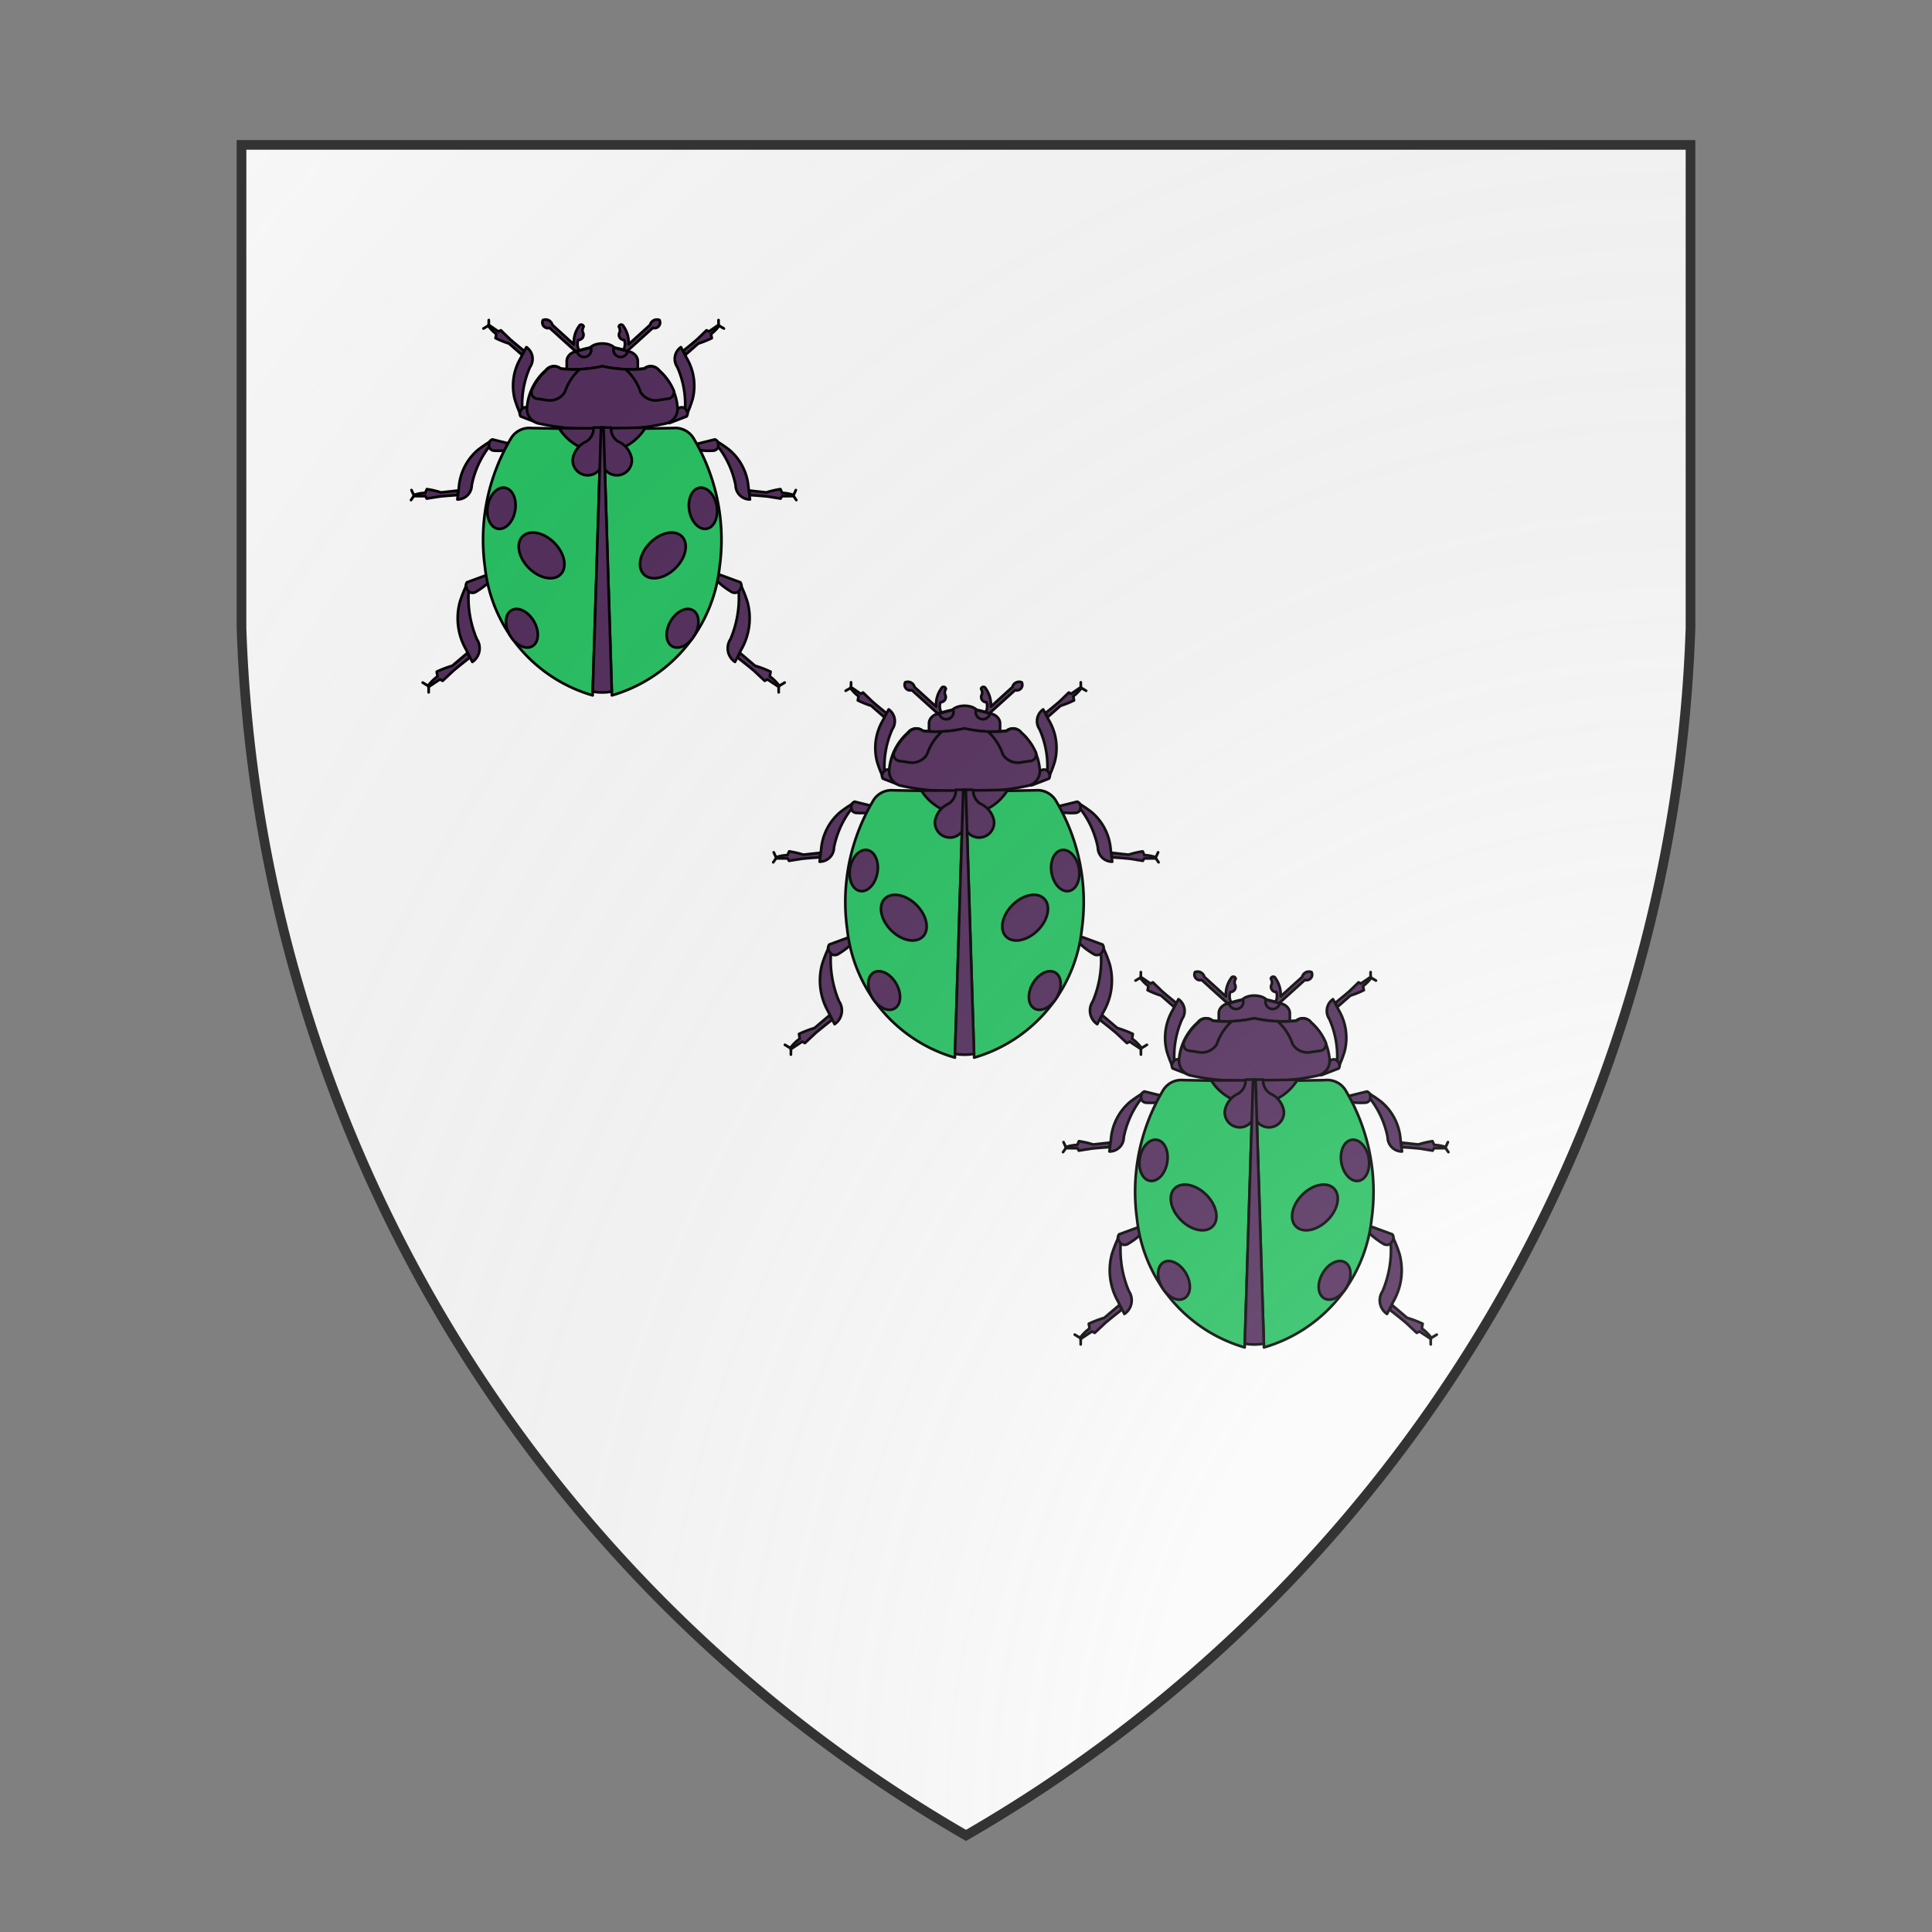 <svg id="coaworld_burg_345_burg_345_s-1" width="500" height="500" viewBox="0 10 200 200" xmlns="http://www.w3.org/2000/svg" xmlns:x="http://www.w3.org/1999/xlink"><rect x="0" y="10" width="200" height="200" fill="#808080" stroke="none"/><defs><clipPath id="heater_coaworld_burg_345_burg_345_s-1"><path d="m25,25 h150 v50 a150,150,0,0,1,-75,125 a150,150,0,0,1,-75,-125 z"/></clipPath><g id="ladybird_coaworld_burg_345_burg_345_s-1" stroke-width=".554"><g stroke-linejoin="round"><path d="M99.695 70.93c2.435.356 4.889.625 7.354.803v-2.01c-.028-.755-.55-1.443-1.372-1.808a32.437 32.437 0 0 0-3.525-.97c-.462-.503-1.415-.82-2.458-.82-1.044 0-1.997.317-2.459.82-1.2.26-2.377.584-3.523.97-.822.365-1.344 1.053-1.372 1.809v2.01c2.466-.18 4.92-.448 7.355-.805Z"/><path d="M77.446 88.31a1.205 1.205 0 0 1-.5-2.328l3.697.914a.681.681 0 0 1-.358 1.272c-.939.15-1.89.197-2.84.142Z"/><path d="M76.272 87.489a19.117 19.117 0 0 0-3.606 7.973 2.96 2.96 0 0 1-2.972 2.94l.317-2.516a11.298 11.298 0 0 1 3.841-7.657 22.98 22.98 0 0 1 2.513-1.741c-.119.32-.15.665-.093 1Z"/><path d="M69.715 97.505a94.786 94.786 0 0 0-3.707.296l-2.654.421-.267-.489-2.42-.02-.572.817c.228-.3.427-.62.594-.956l-.498-1.109.483 1.022a8.02 8.02 0 0 1 2.36-.438l.356-.779c.991.154 1.97.382 2.928.682l3.523-.387Z"/><path d="M73.668 117.45a1.384 1.384 0 0 1-1.974-1.893l4.104-1.511a.783.783 0 0 1 .478 1.441 15.131 15.131 0 0 1-2.608 1.963Z"/><path d="M72.023 117.423a21.96 21.96 0 0 0 1.704 9.909 3.4 3.4 0 0 1-.932 4.71l-1.32-2.599a12.978 12.978 0 0 1-1.278-9.757c.35-1.118.773-2.212 1.268-3.273.094.38.286.728.558 1.01Z"/><path d="M72.235 131.173c-1.13.868-2.241 1.758-3.335 2.669l-2.252 2.112-.57-.295-2.315 1.54-.018 1.145c.024-.43.007-.863-.05-1.29l-1.188-.735 1.118.662a9.217 9.217 0 0 1 1.963-1.939l-.165-.969a22.954 22.954 0 0 1 3.224-1.237l3.102-2.637Z"/><path d="M84.55 79.591a1.205 1.205 0 0 0-1.744 1.62l3.552 1.372a.681.681 0 0 0 .436-1.248 13.173 13.173 0 0 0-2.244-1.744Z"/><path d="M83.118 79.59a19.116 19.116 0 0 1 1.62-8.6 2.96 2.96 0 0 0-.75-4.112l-1.183 2.243a11.298 11.298 0 0 0-1.245 8.475c.289.978.643 1.936 1.059 2.867.087-.33.258-.63.499-.873Z"/><path d="M83.491 67.625a94.624 94.624 0 0 1-2.867-2.369l-1.932-1.868-.499.248-1.994-1.371v-.998a5.93 5.93 0 0 1-.062 1.124l-1.044.623.982-.561a8.027 8.027 0 0 0 1.682 1.713l-.156.842c.901.443 1.834.818 2.79 1.121l2.664 2.338Z"/><path d="M103.995 67.62a.679.679 0 0 1 .808.25c.038-.104.073-.208.105-.313l.022.062 5.234-4.735a1.15 1.15 0 0 0 1.371-1.62 1.44 1.44 0 0 0-1.932.997l-4.465 4.049a5.78 5.78 0 0 0-1.081-3.8.49.49 0 0 0-.935.123c.21.335.276.74.186 1.124a1.056 1.056 0 0 0 .935 1.62 2.67 2.67 0 0 1-.248 2.242Z"/><path d="M94.958 67.62a.679.679 0 0 0-.809.25 5.716 5.716 0 0 1-.104-.313l-.022.062-5.234-4.735a1.151 1.151 0 0 1-1.372-1.62 1.44 1.44 0 0 1 1.933.997l4.465 4.049a5.78 5.78 0 0 1 1.08-3.8.49.49 0 0 1 .936.123c-.21.335-.277.74-.186 1.124a1.056 1.056 0 0 1-.935 1.62 2.67 2.67 0 0 0 .248 2.242Z"/><path d="M122.52 88.31a1.205 1.205 0 0 0 .5-2.328l-3.696.914a.681.681 0 0 0 .358 1.272c.938.15 1.89.197 2.839.142Z"/><path d="M123.694 87.489a19.117 19.117 0 0 1 3.606 7.973 2.96 2.96 0 0 0 2.972 2.94l-.317-2.516a11.298 11.298 0 0 0-3.84-7.657 22.98 22.98 0 0 0-2.513-1.741c.118.32.15.665.092 1Z"/><path d="M130.251 97.505c1.238.074 2.474.173 3.708.296l2.654.421.266-.489 2.42-.02.572.817a5.919 5.919 0 0 1-.593-.956l.498-1.109-.483 1.022a8.02 8.02 0 0 0-2.36-.438l-.356-.779a19.98 19.98 0 0 0-2.928.682l-3.523-.387Z"/><path d="M126.299 117.45a1.384 1.384 0 0 0 1.973-1.893l-4.103-1.511a.783.783 0 0 0-.478 1.441c.796.746 1.67 1.404 2.608 1.963Z"/><path d="M127.944 117.423a21.96 21.96 0 0 1-1.704 9.909 3.4 3.4 0 0 0 .932 4.71l1.32-2.599a12.978 12.978 0 0 0 1.278-9.757 26.387 26.387 0 0 0-1.268-3.273c-.094.38-.287.728-.558 1.01Z"/><path d="M127.732 131.173c1.129.868 2.24 1.758 3.335 2.669l2.251 2.112.57-.295 2.315 1.54.018 1.145a6.808 6.808 0 0 1 .051-1.29l1.188-.735-1.118.662a9.217 9.217 0 0 0-1.963-1.939l.164-.969a22.954 22.954 0 0 0-3.224-1.237l-3.101-2.637Z"/><path d="M115.417 79.591a1.205 1.205 0 0 1 1.744 1.62l-3.552 1.372a.681.681 0 0 1-.437-1.248 13.173 13.173 0 0 1 2.245-1.744Z"/><path d="M116.849 79.59a19.116 19.116 0 0 0-1.62-8.6 2.96 2.96 0 0 1 .75-4.112l1.182 2.243a11.298 11.298 0 0 1 1.246 8.475 22.976 22.976 0 0 1-1.06 2.867 1.937 1.937 0 0 0-.498-.873Z"/><path d="M116.475 67.625c.972-.771 1.927-1.56 2.868-2.369l1.932-1.868.498.248 1.995-1.371v-.998a5.93 5.93 0 0 0 .062 1.124l1.043.623-.981-.561a8.027 8.027 0 0 1-1.682 1.713l.155.842c-.9.443-1.833.818-2.79 1.121l-2.663 2.338Z"/><g class="secondary"><path d="m101.69 138.967-1.747-55.092 14.459-.248a4.43 4.43 0 0 1 4.112 1.994 40.993 40.993 0 0 1 5.475 26.714 31.127 31.127 0 0 1-22.3 26.632Z"/><path d="m97.699 138.967 1.746-55.092-14.458-.248a4.43 4.43 0 0 0-4.113 1.994 40.994 40.994 0 0 0-5.475 26.714 31.127 31.127 0 0 0 22.3 26.632Z"/></g><path d="M99.694 83.644c4.45.328 8.924-.008 13.275-.997a3.122 3.122 0 0 0 2.305-3.366 11.498 11.498 0 0 0-3.865-7.602 2.12 2.12 0 0 0-3.053-.375 25.745 25.745 0 0 1-8.662-.498 25.745 25.745 0 0 1-8.661.498 2.12 2.12 0 0 0-3.056.375 11.498 11.498 0 0 0-3.862 7.602 3.122 3.122 0 0 0 2.304 3.366 45.003 45.003 0 0 0 13.275.997Z"/><g class="tertiary"><path d="M85.065 75.872a1.358 1.358 0 0 0 1.32 1.695l1.62.25a3.685 3.685 0 0 0 3.927-1.62 10.975 10.975 0 0 1 3.077-4.717c-1.298.051-2.598.004-3.888-.142a2.12 2.12 0 0 0-3.054.375 11.498 11.498 0 0 0-2.76 3.627l.02.016a1.357 1.357 0 0 0-.076.1 11.74 11.74 0 0 0-.186.416Z"/><path d="M114.492 75.872a1.358 1.358 0 0 1-1.32 1.695l-1.62.25a3.685 3.685 0 0 1-3.927-1.62 10.975 10.975 0 0 0-3.078-4.717c1.298.051 2.598.004 3.89-.142a2.12 2.12 0 0 1 3.053.375 11.5 11.5 0 0 1 2.76 3.627l-.02.016c.027.032.052.065.076.1.065.137.127.276.186.416Z"/><path d="M94.46 67.749a1.496 1.496 0 1 0 2.855-.867c-.066.054-.126.11-.18.168a32.6 32.6 0 0 0-2.676.699Z"/><path d="M104.953 67.749a1.496 1.496 0 1 1-2.856-.867c.067.054.127.11.18.168a32.6 32.6 0 0 1 2.676.699Z"/><path d="M90.75 83.66a10.482 10.482 0 0 0 17.887-.126c-5.961.123-11.924.165-17.886.126Z"/></g><path d="M83.192 106.056c1.45-1.45 4.385-.862 6.559 1.311 2.173 2.174 2.76 5.11 1.311 6.559-1.448 1.449-4.385.861-6.558-1.312s-2.76-5.11-1.312-6.558Z"/><path d="M80.896 121.347c.888-.519 2.123-.284 3.237.615 1.114.899 1.937 2.325 2.159 3.739.221 1.414-.193 2.6-1.086 3.11-1.375.786-3.448-.243-4.636-2.3-1.187-2.056-1.041-4.366.326-5.164Z"/><path d="M79.561 95.99c1.014.174 1.81 1.147 2.085 2.552.275 1.404-.01 3.026-.75 4.252s-1.82 1.868-2.832 1.685c-1.557-.283-2.484-2.403-2.071-4.742.412-2.339 2.008-4.014 3.568-3.747Z"/><path d="M116.177 106.056c-1.449-1.45-4.385-.862-6.558 1.311-2.174 2.174-2.761 5.11-1.312 6.559 1.449 1.449 4.385.861 6.558-1.312 2.174-2.173 2.76-5.11 1.312-6.558Z"/><path d="M118.474 121.347c-.889-.519-2.124-.284-3.237.615-1.114.899-1.938 2.325-2.16 3.739-.22 1.414.193 2.6 1.087 3.11 1.375.786 3.448-.243 4.635-2.3 1.187-2.056 1.042-4.366-.326-5.164Z"/><path d="M119.808 95.99c-1.014.174-1.809 1.147-2.085 2.552-.275 1.404.01 3.026.75 4.252s1.82 1.868 2.832 1.685c1.558-.283 2.484-2.403 2.072-4.742-.413-2.339-2.008-4.014-3.569-3.747Z"/><path d="M99.694 90.995a3.1 3.1 0 0 0 6.107-.997 4.843 4.843 0 0 0-2.868-3.616 3.263 3.263 0 0 1-1.433-2.865h-3.614a3.263 3.263 0 0 1-1.434 2.865 4.842 4.842 0 0 0-2.865 3.616 3.1 3.1 0 0 0 6.107.997Z"/><path d="M99.956 83.486c-.175-.004-.35-.004-.524 0l-1.708 54.704c1.309.238 2.632.238 3.94 0Z"/></g></g><radialGradient id="backlight" cx="100%" cy="100%" r="150%"><stop stop-color="#fff" stop-opacity=".3" offset="0"/><stop stop-color="#fff" stop-opacity=".15" offset=".25"/><stop stop-color="#000" stop-opacity="0" offset="1"/></radialGradient></defs><g clip-path="url(#heater_coaworld_burg_345_burg_345_s-1)"><rect x="0" y="0" width="200" height="200" fill="#fafafa"/><g fill="#522d5b" stroke="#000"><style>
      g.secondary,path.secondary {fill: #26c061;}
      g.tertiary,path.tertiary {fill: #522d5b;}
    </style><use x:href="#ladybird_coaworld_burg_345_burg_345_s-1" transform="translate(12.5 12.5) scale(0.5)"/><use x:href="#ladybird_coaworld_burg_345_burg_345_s-1" transform="translate(50 50) scale(0.5)"/><use x:href="#ladybird_coaworld_burg_345_burg_345_s-1" transform="translate(80 80) scale(0.5)"/></g></g><path d="m25,25 h150 v50 a150,150,0,0,1,-75,125 a150,150,0,0,1,-75,-125 z" fill="url(#backlight)" stroke="#333"/></svg>